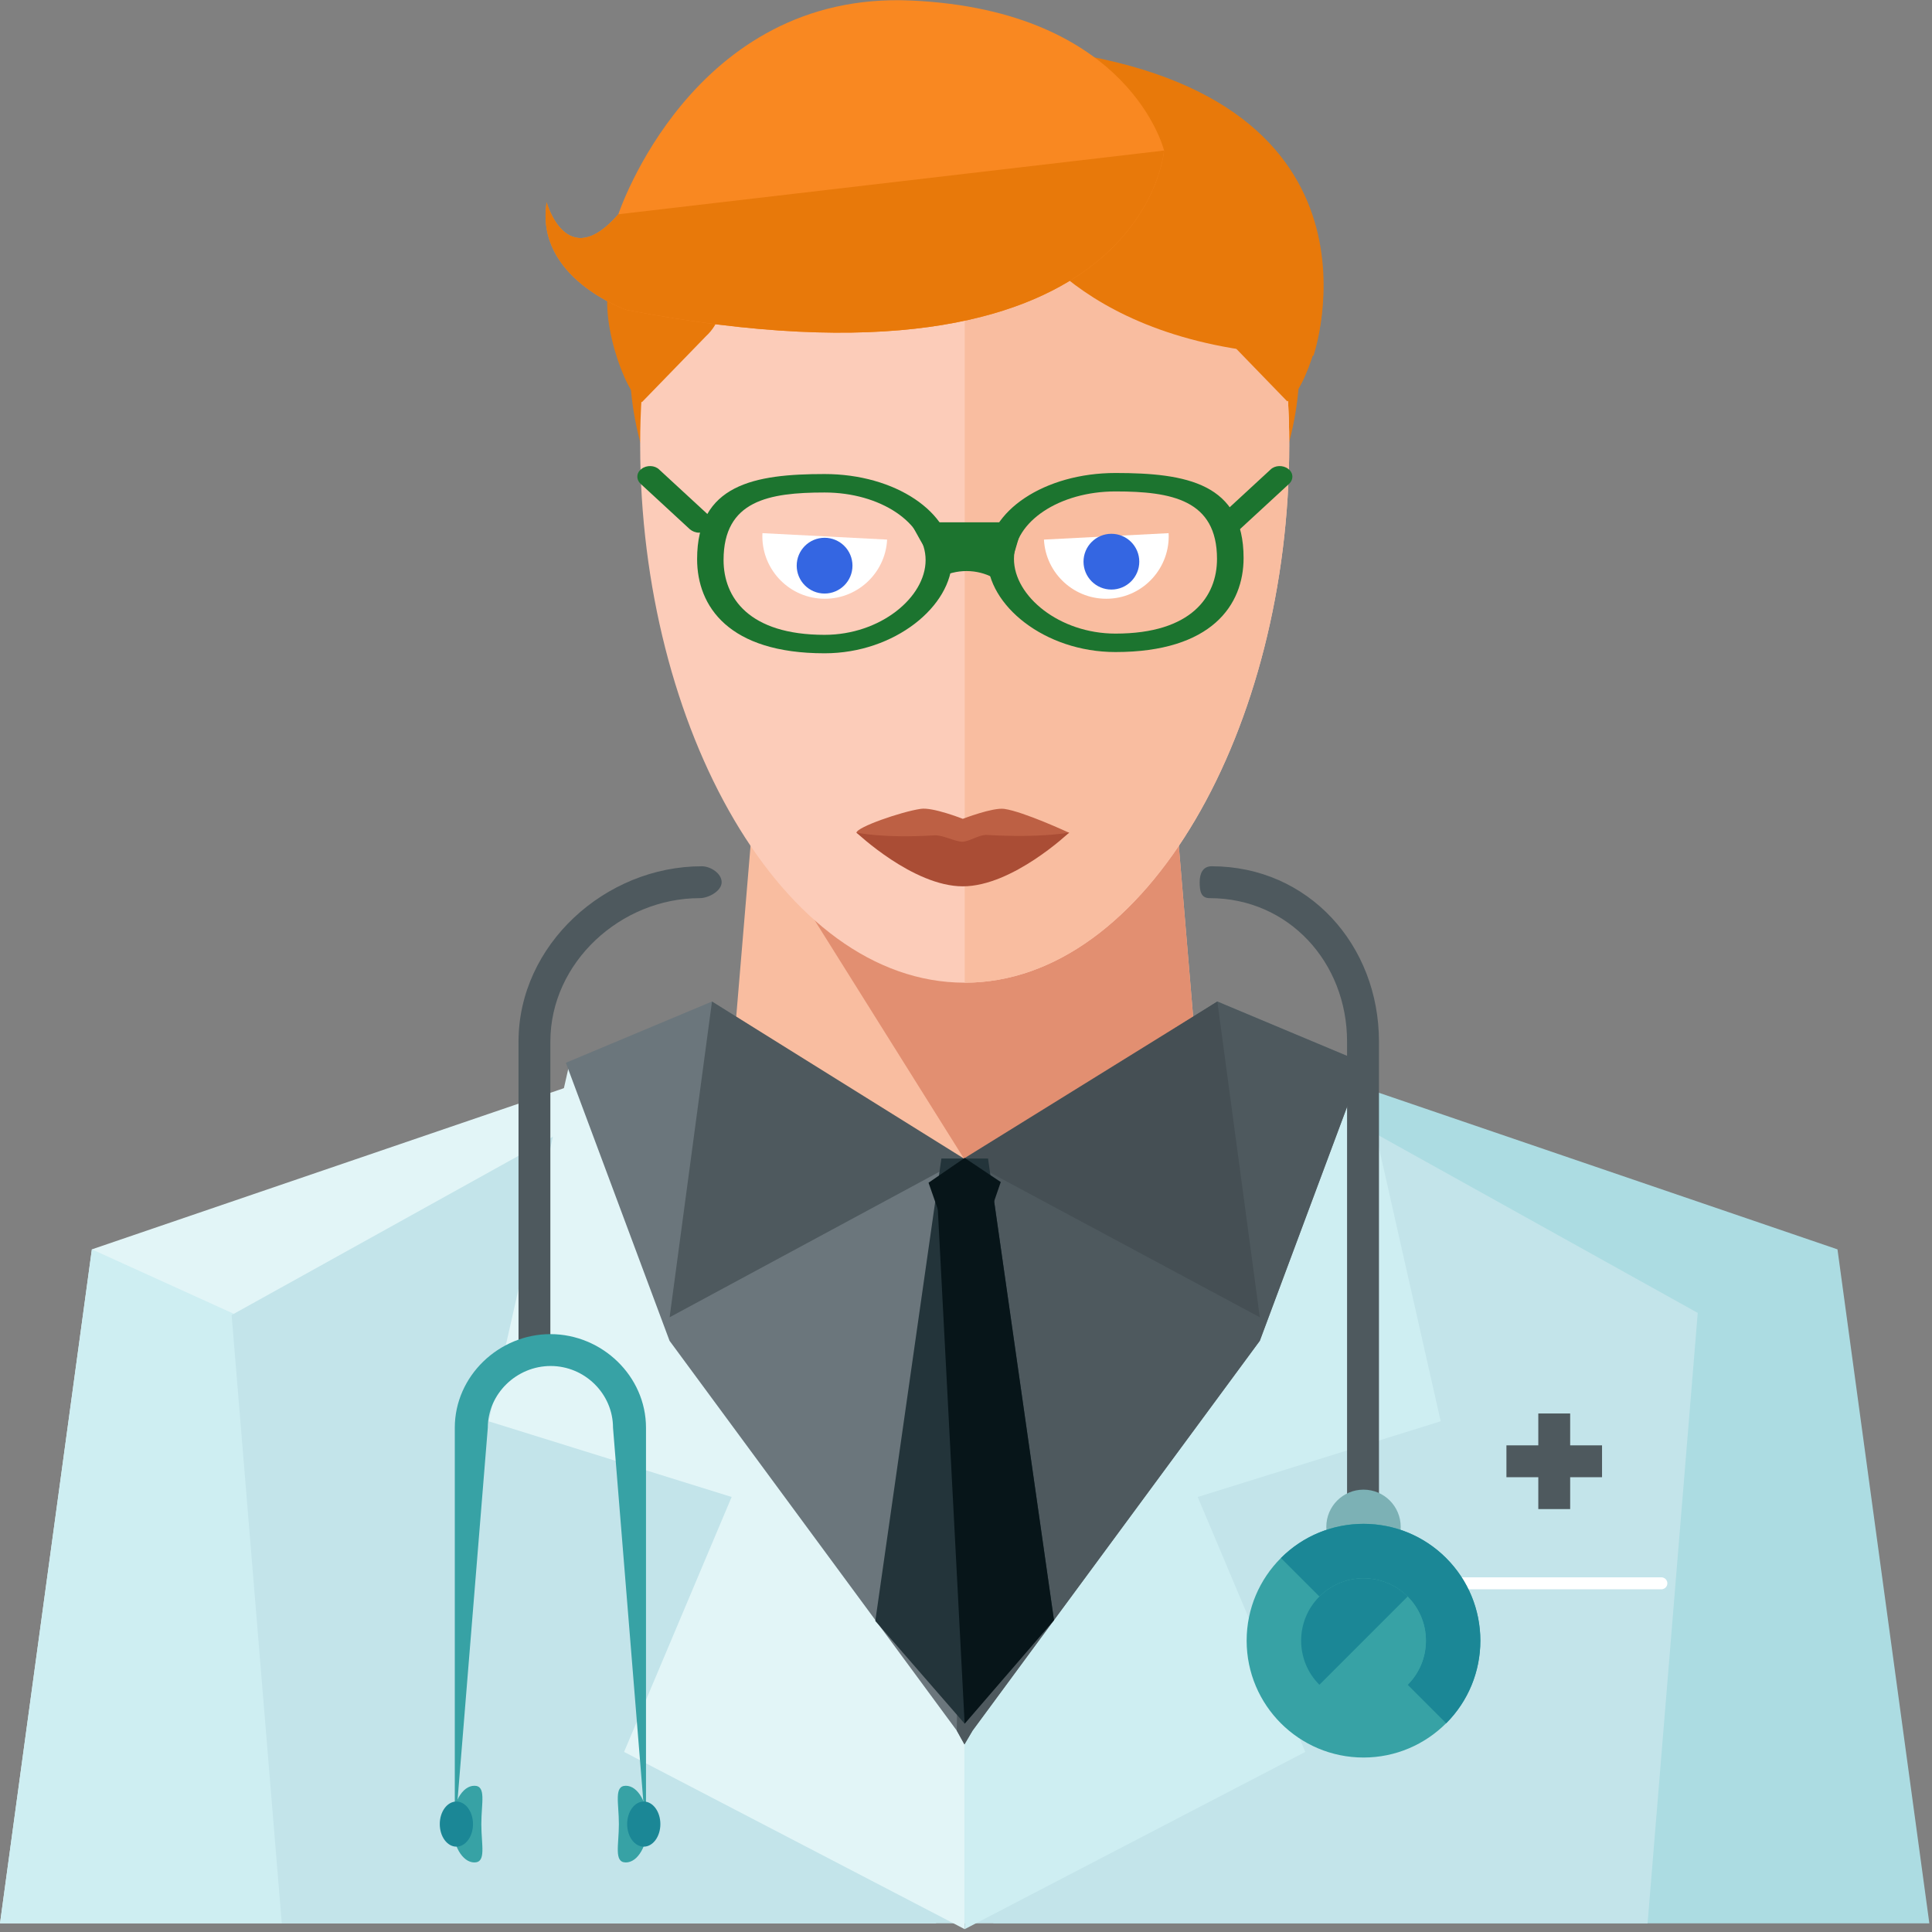 <svg width="485" height="485" viewBox="0 0 485 485" fill="none" xmlns="http://www.w3.org/2000/svg">
<rect x="0" y="0" width="485" height="485" fill="#808080" stroke="none"/>
<g clip-path="url(#clip0_4_69)">
<path d="M304.424 260.073L461.272 313.633L484.336 482.833H249.336L304.424 260.073Z" fill="#ACDCE2"/>
<path d="M179.912 260.073L23.064 313.633L0 482.833H235L179.912 260.073Z" fill="#E2F5F7"/>
<path d="M153.896 373.057L23.064 313.633L0 482.833H235L153.896 373.057Z" fill="#CEEEF2"/>
<path d="M426.192 329.585L304.424 261.841L291.832 314.833H192.504L179.912 262.537L58.144 330.121L70.736 482.833H187.472H235H249.336H299.064H413.6L426.192 329.585Z" fill="#C3E4EA"/>
<path d="M143 266.793L122.664 356.793L183.664 375.793L156.664 439.793L242.168 484.289V437.137L143 266.793Z" fill="#E2F5F7"/>
<path d="M341.352 266.793L361.664 356.793L300.664 375.793L327.672 439.793L242.168 484.289V437.137L341.352 266.793Z" fill="#CEEEF2"/>
<path d="M326.256 90.833C326.256 130.953 296.04 162.833 258.752 162.833H225.584C188.304 162.833 158.08 130.953 158.08 90.833C158.08 50.697 188.296 18.833 225.584 18.833H258.752C296.032 18.833 326.256 50.697 326.256 90.833Z" fill="#E8790A"/>
<path d="M302.504 290.833H181.832L189.88 194.833H294.456L302.504 290.833Z" fill="#F9BDA0"/>
<path d="M302.504 290.833H241.976L181.832 194.833H294.456L302.504 290.833Z" fill="#E28F71"/>
<path d="M323.648 111.689C323.648 182.561 287.928 246.689 242.176 246.689C196.408 246.689 160.704 182.561 160.704 111.689C160.704 40.809 196.408 29.009 242.176 29.009C287.928 29.009 323.648 40.809 323.648 111.689Z" fill="#FCCCB9"/>
<path d="M242.176 29.009C287.928 29.009 323.648 40.809 323.648 111.689C323.648 182.561 287.928 246.689 242.176 246.689" fill="#F9BDA0"/>
<path d="M240.192 434.449L168.08 336.585L142.048 266.793L178.736 251.417L242.176 291.569L305.6 251.417L342.288 266.793L316.256 336.585L244.144 434.449L242.112 437.905L240.192 434.449Z" fill="#6B767C"/>
<path d="M242.176 291.569L305.6 251.417L342.288 266.793L316.256 336.585L244.144 434.449L242.112 437.905L240.192 434.449" fill="#4E595E"/>
<path d="M178.736 251.417L241.976 290.833L168.096 330.681L178.736 251.417Z" fill="#4E595E"/>
<path d="M305.6 251.417L241.976 290.833L316.256 330.681L305.6 251.417Z" fill="#454F54"/>
<path d="M161.16 100.945C156.832 99.049 149.688 78.209 153.504 69.521C157.344 60.817 171.96 63.321 176.272 65.225C180.616 67.129 184.208 78.009 177.208 84.417" fill="#E8790A"/>
<path d="M323.144 100.761C327.488 98.849 334.672 78.017 330.864 69.329C327.048 60.649 312.456 63.161 308.112 65.073C303.784 66.985 300.16 77.881 307.16 84.265" fill="#E8790A"/>
<path d="M254.568 54.801C254.568 54.801 270.4 87.961 329.728 89.297C329.728 89.297 351.912 24.801 265.24 12.801L254.568 54.801Z" fill="#E8790A"/>
<path d="M292.224 37.793C292.224 37.793 287.224 102.793 157.224 77.793C157.224 77.793 134.224 69.793 137.224 50.793C137.224 50.793 142.224 68.793 155.224 53.793C155.224 53.793 173.72 -2.375 228.728 0.129C283.736 2.633 292.224 37.793 292.224 37.793Z" fill="#F98821"/>
<path d="M292.224 37.793C292.224 37.793 287.224 102.793 157.224 77.793C157.224 77.793 134.224 69.793 137.224 50.793C137.224 50.793 142.224 68.793 155.224 53.793" fill="#E8790A"/>
<path d="M248.032 290.833L264.584 406.713L242.16 432.705L219.736 406.913L236.32 290.833H248.032Z" fill="#23343A"/>
<path d="M235.176 298.833H249.176L264.584 406.713L242.16 432.705" fill="#071519"/>
<path d="M236.568 306.833L233.096 296.905L242.16 290.681L251.224 296.729L247.752 306.833H236.568Z" fill="#071519"/>
<path d="M418.568 397.465C418.568 398.297 417.88 398.969 417.056 398.969H328.584C327.752 398.969 327.08 398.297 327.08 397.465C327.08 396.633 327.752 395.961 328.584 395.961H417.048C417.88 395.961 418.568 396.633 418.568 397.465Z" fill="white"/>
<path d="M134.168 340.129C131.968 340.129 130.168 338.337 130.168 336.129V261.465C130.168 237.209 151.92 217.465 176.168 217.465C178.384 217.465 181.16 219.257 181.16 221.465C181.16 223.673 177.888 225.465 175.664 225.465C155.824 225.465 138.16 241.617 138.16 261.465V336.129C138.168 338.337 136.384 340.129 134.168 340.129Z" fill="#4E595E"/>
<path d="M342.168 380.129C344.384 380.129 346.168 378.337 346.168 376.129V261.465C346.168 237.209 328.432 217.465 304.168 217.465C301.968 217.465 301.16 219.257 301.16 221.465C301.16 223.673 301.464 225.465 303.664 225.465C323.52 225.465 338.16 241.617 338.16 261.465V376.129C338.168 378.337 339.968 380.129 342.168 380.129Z" fill="#4E595E"/>
<path d="M342.288 392.625C347.444 392.625 351.624 388.445 351.624 383.289C351.624 378.133 347.444 373.953 342.288 373.953C337.132 373.953 332.952 378.133 332.952 383.289C332.952 388.445 337.132 392.625 342.288 392.625Z" fill="#7CB1B5"/>
<path d="M371.624 411.857C371.624 428.049 358.464 441.201 342.296 441.201C326.08 441.201 312.952 428.049 312.952 411.857C312.952 395.681 326.08 382.529 342.296 382.529C358.464 382.529 371.624 395.681 371.624 411.857Z" fill="#37A2A5"/>
<path d="M321.56 391.121C332.984 379.681 351.592 379.681 363.032 391.121C374.488 402.577 374.472 421.177 363.048 432.609" fill="#1B8796"/>
<path d="M342.296 427.537C350.947 427.537 357.96 420.524 357.96 411.873C357.96 403.222 350.947 396.209 342.296 396.209C333.645 396.209 326.632 403.222 326.632 411.873C326.632 420.524 333.645 427.537 342.296 427.537Z" fill="#37A2A5"/>
<path d="M342.296 427.537C350.947 427.537 357.96 420.524 357.96 411.873C357.96 403.222 350.947 396.209 342.296 396.209C333.645 396.209 326.632 403.222 326.632 411.873C326.632 420.524 333.645 427.537 342.296 427.537Z" fill="#37A2A5"/>
<path d="M331.216 422.937C325.104 416.841 325.104 406.889 331.216 400.793C337.328 394.665 347.264 394.681 353.376 400.777" fill="#1B8796"/>
<path d="M222.696 135.457C222.262 144.078 214.871 150.743 206.251 150.287C197.607 149.852 190.964 142.462 191.398 133.841" fill="white"/>
<path d="M162.168 460.417L153.888 358.417C153.888 349.873 146.784 342.913 138.24 342.913C129.696 342.913 122.456 349.865 122.456 358.417L114.168 460.417V358.417C114.168 345.457 125.216 334.913 138.168 334.913C151.136 334.913 162.168 345.449 162.168 358.417V460.417Z" fill="#37A2A5"/>
<path d="M120.832 457.913C120.832 463.225 122.128 467.537 119.08 467.537C116.048 467.537 113.576 463.225 113.576 457.913C113.576 452.601 116.048 448.289 119.08 448.289C122.128 448.289 120.832 452.601 120.832 457.913Z" fill="#37A2A5"/>
<path d="M114.568 463.577C116.87 463.577 118.736 461.041 118.736 457.913C118.736 454.785 116.87 452.249 114.568 452.249C112.266 452.249 110.4 454.785 110.4 457.913C110.4 461.041 112.266 463.577 114.568 463.577Z" fill="#1B8796"/>
<path d="M155.36 457.913C155.36 452.601 154.064 448.289 157.112 448.289C160.144 448.289 162.616 452.601 162.616 457.913C162.616 463.225 160.144 467.537 157.112 467.537C154.064 467.537 155.36 463.225 155.36 457.913Z" fill="#37A2A5"/>
<path d="M161.608 463.577C163.91 463.577 165.776 461.041 165.776 457.913C165.776 454.785 163.91 452.249 161.608 452.249C159.306 452.249 157.44 454.785 157.44 457.913C157.44 461.041 159.306 463.577 161.608 463.577Z" fill="#1B8796"/>
<path d="M394.168 354.833H386.168V378.833H394.168V354.833Z" fill="#4E595E"/>
<path d="M402.168 362.833H378.168V370.833H402.168V362.833Z" fill="#4E595E"/>
<path d="M175.491 133.72C174.657 133.72 173.823 133.406 173.174 132.857L160.849 121.483C159.644 120.385 159.736 118.66 161.034 117.718C162.331 116.698 164.37 116.777 165.482 117.875L177.808 129.249C179.012 130.347 178.92 132.073 177.622 133.014C177.066 133.485 176.325 133.72 175.491 133.72Z" fill="#1C742F"/>
<path d="M308.94 133.72C309.774 133.72 310.608 133.406 311.257 132.857L323.583 121.483C324.787 120.385 324.695 118.66 323.397 117.718C322.1 116.698 320.061 116.777 318.949 117.875L306.623 129.249C305.419 130.347 305.511 132.073 306.809 133.014C307.458 133.485 308.199 133.72 308.94 133.72Z" fill="#1C742F"/>
<path d="M247.869 140.074C247.869 151.919 262.233 163.685 280.026 163.685C304.214 163.685 312.184 151.84 312.184 140.074C312.184 121.326 297.82 118.738 280.026 118.738C262.233 118.738 247.869 128.308 247.869 140.074ZM254.541 140.309C254.541 130.975 265.94 123.366 280.026 123.366C294.113 123.366 305.511 125.484 305.511 140.309C305.511 149.644 299.21 159.057 280.026 159.057C265.94 159.057 254.541 149.644 254.541 140.309Z" fill="#1C742F"/>
<path d="M254.054 140.454H233.944C233.759 140.454 228.384 131.119 228.662 131.119H256.649C256.927 131.119 254.24 140.454 254.054 140.454Z" fill="#1C742F"/>
<path d="M252.294 140.532C249.513 138.885 246.177 137.238 242.563 137.238C239.875 137.238 237.188 138.493 234.964 139.434C231.349 141.003 231.349 149.396 231.349 149.396C233.388 145.709 237.837 143.356 242.656 143.356C247.382 143.356 251.83 145.709 253.962 149.396C253.869 149.475 254.981 142.101 252.294 140.532Z" fill="#1C742F"/>
<path d="M207 119C189.386 119 175 121.592 175 140.361C175 152.22 182.931 164 207 164C224.614 164 239 152.141 239 140.361C239 128.581 224.706 119 207 119ZM207 159.366C187.911 159.366 181.64 149.942 181.64 140.597C181.64 125.675 192.983 123.634 207 123.634C221.017 123.634 232.36 131.251 232.36 140.597C232.36 149.942 221.017 159.366 207 159.366Z" fill="#1C742F"/>
<path d="M268.4 209.056C268.4 209.056 254.2 218.656 241.7 218.656C229.2 218.656 215 209.056 215 209.056C215 207.656 226.3 203.756 231.1 203.056C234.1 202.556 241.7 205.556 241.7 205.556C241.7 205.556 249.2 202.656 252.1 203.056C257 203.756 268.4 209.056 268.4 209.056Z" fill="#BD6044"/>
<path d="M268.4 209C268.4 209 254.2 222.5 241.7 222.5C229.2 222.5 215 209 215 209C215 209 221.5 210.5 234.6 209.7C236.8 209.6 239.7 211.3 241.6 211.3C243.3 211.3 245.8 209.5 247.7 209.6C261.5 210.4 268.4 209 268.4 209Z" fill="#AA4D35"/>
<path d="M262.07 135.457C262.504 144.078 269.894 150.743 278.515 150.287C287.159 149.852 293.801 142.462 293.367 133.841" fill="white"/>
<circle cx="207" cy="142" r="7" fill="#3466E2"/>
<circle cx="279" cy="141" r="7" fill="#3466E2"/>
</g>
<defs>
<clipPath id="clip0_4_69">
<rect width="484.336" height="484.336" fill="white"/>
</clipPath>
</defs>
</svg>
